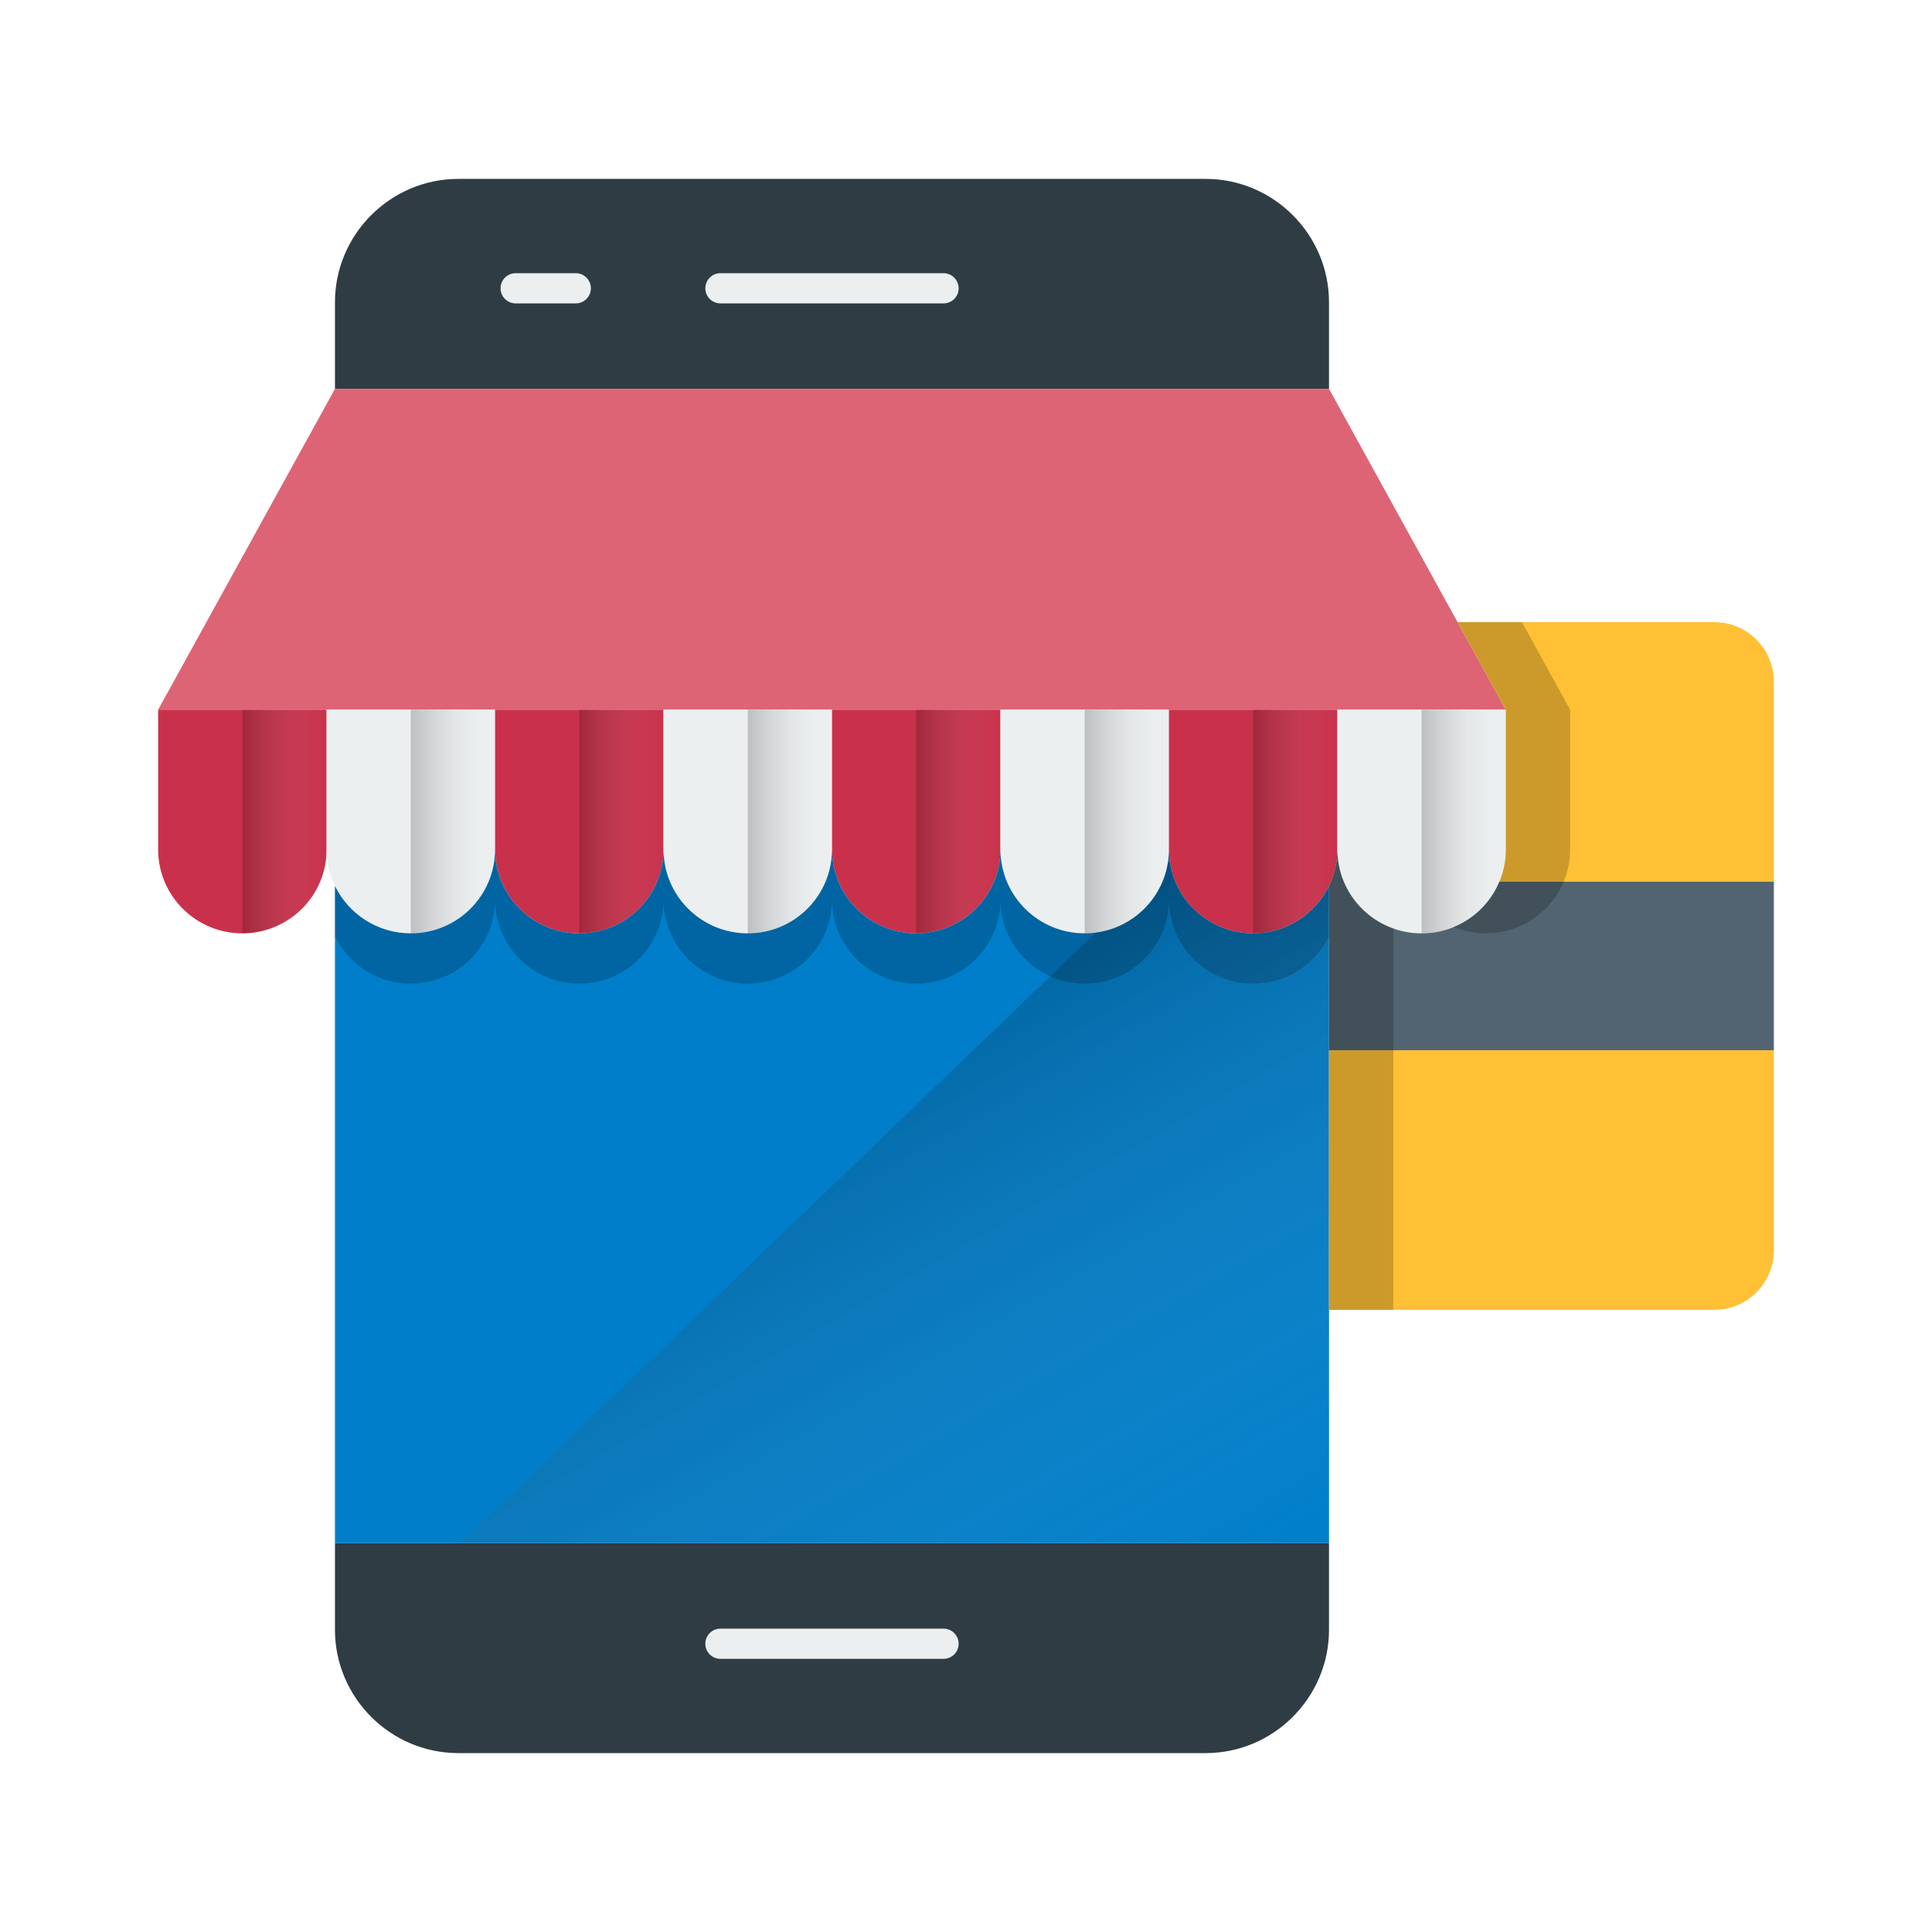 <?xml version="1.0" ?><!DOCTYPE svg  PUBLIC '-//W3C//DTD SVG 1.1//EN'  'http://www.w3.org/Graphics/SVG/1.1/DTD/svg11.dtd'><svg enable-background="new 0 0 512 512" height="512px" id="Calque_1" version="1.1" viewBox="0 0 512 512" width="512px" xml:space="preserve" xmlns="http://www.w3.org/2000/svg" xmlns:xlink="http://www.w3.org/1999/xlink"><g><g><g><g><g id="XMLID_1_"><g><path d="M352.2,80.1v22.95H88.77V80.1c0-17.97,14.71-32.69,32.68-32.69h198.07        C337.49,47.41,352.2,62.13,352.2,80.1z" fill="#303C44"/><polygon fill="#DD6475" points="386.28,164.88 399.06,188.08 354.42,188.08 309.78,188.08 265.13,188.08 220.49,188.08         175.84,188.08 131.2,188.08 86.55,188.08 41.91,188.08 88.77,103.05 352.2,103.05 352.21,103.05 386.27,164.88       "/><path d="M86.55,188.08v37.04c0,10.87-7.83,19.91-18.19,21.84c-1.33,0.25-2.71,0.39-4.13,0.39        c-12.32,0-22.32-9.96-22.32-22.23v-37.04H86.55z" fill="#C9314B"/><path d="M131.2,188.08v37.04c0,12.28-10,22.23-22.32,22.23c-8.85,0-16.49-5.12-20.11-12.55v-0.01        c-1.42-2.92-2.22-6.2-2.22-9.67v-29.63v-7.41H131.2z" fill="#ECEFF0"/><path d="M175.84,188.08v37.04c0,12.28-9.99,22.23-22.32,22.23s-22.32-9.95-22.32-22.23v-37.04H175.84z" fill="#C9314B"/><path d="M220.49,188.08v37.04c0,12.28-10,22.23-22.32,22.23c-12.33,0-22.33-9.95-22.33-22.23v-37.04H220.49z" fill="#ECEFF0"/><path d="M265.13,188.08v37.04c0,12.28-9.99,22.23-22.32,22.23s-22.32-9.95-22.32-22.23v-37.04H265.13z" fill="#C9314B"/><path d="M309.78,188.08v37.04c0,12.28-10,22.23-22.32,22.23c-12.33,0-22.33-9.95-22.33-22.23v-37.04H309.78z" fill="#ECEFF0"/><path d="M354.42,188.08v37.04c0,3.47-0.8,6.75-2.22,9.67v0.01c-3.61,7.43-11.25,12.55-20.1,12.55        c-12.33,0-22.32-9.95-22.32-22.23v-37.04H354.42z" fill="#C9314B"/><path d="M399.06,188.08v37.04c0,3.02-0.61,5.91-1.71,8.54c-3.35,8.04-11.32,13.69-20.61,13.69        c-12.33,0-22.32-9.95-22.32-22.23v-37.04H399.06z" fill="#ECEFF0"/><path d="M352.2,408.95v22.96c0,17.97-14.71,32.68-32.68,32.68H121.45c-17.97,0-32.68-14.71-32.68-32.68v-22.96        h201.09H352.2z" fill="#303C44"/><path d="M352.2,234.8v174.15H88.77V234.8c3.62,7.43,11.26,12.55,20.11,12.55c12.32,0,22.32-9.95,22.32-22.23        c0,12.28,9.99,22.23,22.32,22.23c12.33,0,22.32-9.95,22.32-22.23c0,12.28,10,22.23,22.33,22.23        c12.32,0,22.32-9.95,22.32-22.23c0,12.28,9.99,22.23,22.32,22.23s22.32-9.95,22.32-22.23c0,12.28,10,22.23,22.33,22.23        c0.99,0,1.97-0.06,2.92-0.2c9.72-1.26,17.48-8.75,19.09-18.33c0.2-1.2,0.31-2.44,0.31-3.7c0,1.08,0.08,2.13,0.23,3.17        c1.54,10.78,10.84,19.06,22.09,19.06C340.95,247.35,348.59,242.23,352.2,234.8z" fill="#007ECA"/><path d="M352.2,234.8v13.33c-3.61,7.43-11.25,12.55-20.1,12.55c-12.33,0-22.32-9.95-22.32-22.23        c0,12.28-10,22.23-22.32,22.23c-12.33,0-22.33-9.95-22.33-22.23c0,12.28-9.99,22.23-22.32,22.23s-22.32-9.95-22.32-22.23        c0,12.28-10,22.23-22.32,22.23c-12.33,0-22.33-9.95-22.33-22.23c0,12.28-9.99,22.23-22.32,22.23        c-12.33,0-22.32-9.95-22.32-22.23c0,12.28-10,22.23-22.32,22.23c-8.85,0-16.49-5.12-20.11-12.55V234.8        c3.62,7.43,11.26,12.55,20.11,12.55c12.32,0,22.32-9.95,22.32-22.23c0,12.28,9.99,22.23,22.32,22.23        c12.33,0,22.32-9.95,22.32-22.23c0,12.28,10,22.23,22.33,22.23c12.32,0,22.32-9.95,22.32-22.23        c0,12.28,9.99,22.23,22.32,22.23s22.32-9.95,22.32-22.23c0,12.28,10,22.23,22.33,22.23c12.32,0,22.32-9.95,22.32-22.23        c0,12.28,9.99,22.23,22.32,22.23C340.95,247.35,348.59,242.23,352.2,234.8z" opacity="0.2"/><path d="M470.09,180.65v53.01h-72.74c1.1-2.63,1.71-5.52,1.71-8.54v-37.04l-12.78-23.2h68.04        C463.03,164.88,470.09,171.94,470.09,180.65z" fill="#FFC035"/><path d="M354.42,225.12c0,12.28,9.99,22.23,22.32,22.23c9.29,0,17.26-5.65,20.61-13.69h72.74v44.68H352.2        V234.8v-0.01C353.62,231.87,354.42,228.59,354.42,225.12z" fill="#526471"/><path d="M470.09,278.34v53.01c0,8.7-7.06,15.77-15.77,15.77H352.2v-28.3v-40.48H470.09z" fill="#FFC035"/><g opacity="0.2"><path d="M403.32,164.88h-17.04l12.78,23.2v37.04c0,3.02-0.61,5.91-1.71,8.54c-2.26,5.43-6.62,9.76-12.08,12.01         c2.62,1.08,5.49,1.68,8.51,1.68c9.29,0,17.26-5.65,20.61-13.69c1.1-2.63,1.71-5.52,1.71-8.54v-37.04L403.32,164.88z"/><path d="M354.42,225.12c0,3.47-0.8,6.75-2.22,9.67v43.55v68.78h17.04v-68.78v-32.28C360.6,243,354.42,234.78,354.42,225.12z"/></g></g><g><line fill="none" x1="88.77" x2="88.77" y1="241.92" y2="234.8"/><path d="M88.77,103.05V80.1c0-17.97,14.71-32.69,32.68-32.69h198.07c17.97,0,32.68,14.72,32.68,32.69v22.95" fill="none"/><polyline fill="none" points="352.2,389.14 352.2,347.12 352.2,318.82 352.2,278.34 352.2,234.8       "/><path d="M352.2,389.15v19.8v22.96c0,17.97-14.71,32.68-32.68,32.68H121.45c-17.97,0-32.68-14.71-32.68-32.68        v-22.96V241.93v-0.01" fill="none"/><line fill="none" x1="352.2" x2="289.86" y1="408.95" y2="408.95"/><line fill="none" x1="289.86" x2="88.77" y1="408.95" y2="408.95"/><g><g><path d="M250.05,80.4h-59.13c-2.209,0-4-1.791-4-4s1.791-4,4-4h59.13c2.209,0,4,1.791,4,4          S252.259,80.4,250.05,80.4z" fill="#ECEFF0"/></g></g><g><g><path d="M152.59,80.4h-15.94c-2.209,0-4-1.791-4-4s1.791-4,4-4h15.94c2.209,0,4,1.791,4,4          S154.799,80.4,152.59,80.4z" fill="#ECEFF0"/></g></g><g><g><path d="M250.05,439.61h-59.13c-2.209,0-4-1.791-4-4s1.791-4,4-4h59.13c2.209,0,4,1.791,4,4          S252.259,439.61,250.05,439.61z" fill="#ECEFF0"/></g></g><path d="M470.09,278.34v53.01c0,8.7-7.06,15.77-15.77,15.77H352.2" fill="none"/><path d="M386.28,164.88h68.04c8.71,0,15.77,7.06,15.77,15.77v53.01" fill="none"/><polyline fill="none" points="397.35,233.66 470.09,233.66 470.09,278.34 352.2,278.34       "/><polygon fill="none" points="88.77,103.05 41.91,188.08 86.55,188.08 131.2,188.08 175.84,188.08 220.49,188.08         265.13,188.08 309.78,188.08 354.42,188.08 399.06,188.08 386.28,164.88 386.27,164.88 352.21,103.05 352.2,103.05       "/><line fill="none" x1="41.91" x2="41.91" y1="188.08" y2="225.12"/><path d="M41.91,225.12c0,12.27,10,22.23,22.32,22.23c1.42,0,2.8-0.14,4.13-0.39        c10.36-1.93,18.19-10.97,18.19-21.84" fill="none"/><polyline fill="none" points="86.55,225.12 86.55,195.49 86.55,188.08       "/><path d="M131.2,225.12c0,12.28-10,22.23-22.32,22.23c-8.85,0-16.49-5.12-20.11-12.55v-0.01        c-1.42-2.92-2.22-6.2-2.22-9.67" fill="none"/><line fill="none" x1="131.2" x2="131.2" y1="188.08" y2="225.12"/><path d="M175.84,225.12c0,12.28-9.99,22.23-22.32,22.23s-22.32-9.95-22.32-22.23" fill="none"/><line fill="none" x1="175.84" x2="175.84" y1="188.08" y2="225.12"/><path d="M220.49,225.12c0,12.28-10,22.23-22.32,22.23c-12.33,0-22.33-9.95-22.33-22.23" fill="none"/><line fill="none" x1="220.49" x2="220.49" y1="188.08" y2="225.12"/><path d="M265.13,225.12c0,12.28-9.99,22.23-22.32,22.23s-22.32-9.95-22.32-22.23" fill="none"/><line fill="none" x1="265.13" x2="265.13" y1="188.08" y2="225.12"/><path d="M309.78,225.12c0,12.28-10,22.23-22.32,22.23c-12.33,0-22.33-9.95-22.33-22.23" fill="none"/><line fill="none" x1="309.78" x2="309.78" y1="188.08" y2="225.12"/><path d="M354.42,225.12c0,3.47-0.8,6.75-2.22,9.67v0.01c-3.61,7.43-11.25,12.55-20.1,12.55        c-12.33,0-22.32-9.95-22.32-22.23" fill="none"/><line fill="none" x1="354.42" x2="354.42" y1="188.08" y2="225.12"/><path d="M399.06,225.12c0,3.02-0.61,5.91-1.71,8.54c-3.35,8.04-11.32,13.69-20.61,13.69        c-12.33,0-22.32-9.95-22.32-22.23" fill="none"/><line fill="none" x1="399.06" x2="399.06" y1="225.12" y2="188.08"/></g></g></g></g></g><linearGradient gradientUnits="userSpaceOnUse" id="SVGID_1_" x1="64.23" x2="86.55" y1="217.715" y2="217.715"><stop offset="0" style="stop-color:#000000"/><stop offset="1" style="stop-color:#FFFFFF;stop-opacity:0"/></linearGradient><path d="M86.55,188.08v37.04c0,10.87-7.83,19.91-18.19,21.84c-1.33,0.25-2.71,0.39-4.13,0.39   v-59.27H86.55z" fill="url(#SVGID_1_)" opacity="0.2"/><linearGradient gradientUnits="userSpaceOnUse" id="SVGID_2_" x1="108.875" x2="131.195" y1="217.715" y2="217.715"><stop offset="0" style="stop-color:#000000"/><stop offset="1" style="stop-color:#FFFFFF;stop-opacity:0"/></linearGradient><path d="M131.195,188.08v37.04c0,10.87-7.83,19.91-18.19,21.84   c-1.33,0.25-2.71,0.39-4.13,0.39v-59.27H131.195z" fill="url(#SVGID_2_)" opacity="0.2"/><linearGradient gradientUnits="userSpaceOnUse" id="SVGID_3_" x1="153.52" x2="175.84" y1="217.715" y2="217.715"><stop offset="0" style="stop-color:#000000"/><stop offset="1" style="stop-color:#FFFFFF;stop-opacity:0"/></linearGradient><path d="M175.84,188.08v37.04c0,10.87-7.83,19.91-18.19,21.84c-1.33,0.25-2.71,0.39-4.13,0.39   v-59.27H175.84z" fill="url(#SVGID_3_)" opacity="0.2"/><linearGradient gradientUnits="userSpaceOnUse" id="SVGID_4_" x1="198.165" x2="220.485" y1="217.715" y2="217.715"><stop offset="0" style="stop-color:#000000"/><stop offset="1" style="stop-color:#FFFFFF;stop-opacity:0"/></linearGradient><path d="M220.485,188.08v37.04c0,10.87-7.83,19.91-18.19,21.84   c-1.33,0.25-2.71,0.39-4.13,0.39v-59.27H220.485z" fill="url(#SVGID_4_)" opacity="0.2"/><linearGradient gradientUnits="userSpaceOnUse" id="SVGID_5_" x1="242.81" x2="265.13" y1="217.715" y2="217.715"><stop offset="0" style="stop-color:#000000"/><stop offset="1" style="stop-color:#FFFFFF;stop-opacity:0"/></linearGradient><path d="M265.13,188.08v37.04c0,10.87-7.83,19.91-18.19,21.84c-1.33,0.25-2.71,0.39-4.13,0.39   v-59.27H265.13z" fill="url(#SVGID_5_)" opacity="0.2"/><linearGradient gradientUnits="userSpaceOnUse" id="SVGID_6_" x1="287.455" x2="309.775" y1="217.715" y2="217.715"><stop offset="0" style="stop-color:#000000"/><stop offset="1" style="stop-color:#FFFFFF;stop-opacity:0"/></linearGradient><path d="M309.775,188.08v37.04c0,10.87-7.83,19.91-18.19,21.84   c-1.33,0.25-2.71,0.39-4.13,0.39v-59.27H309.775z" fill="url(#SVGID_6_)" opacity="0.2"/><linearGradient gradientUnits="userSpaceOnUse" id="SVGID_7_" x1="332.1" x2="354.42" y1="217.715" y2="217.715"><stop offset="0" style="stop-color:#000000"/><stop offset="1" style="stop-color:#FFFFFF;stop-opacity:0"/></linearGradient><path d="M354.42,188.08v37.04c0,10.87-7.83,19.91-18.19,21.84c-1.33,0.25-2.71,0.39-4.13,0.39   v-59.27H354.42z" fill="url(#SVGID_7_)" opacity="0.2"/><linearGradient gradientUnits="userSpaceOnUse" id="SVGID_8_" x1="376.745" x2="399.065" y1="217.715" y2="217.715"><stop offset="0" style="stop-color:#000000"/><stop offset="1" style="stop-color:#FFFFFF;stop-opacity:0"/></linearGradient><path d="M399.065,188.08v37.04c0,10.87-7.83,19.91-18.19,21.84   c-1.33,0.25-2.71,0.39-4.13,0.39v-59.27H399.065z" fill="url(#SVGID_8_)" opacity="0.2"/><linearGradient gradientUnits="userSpaceOnUse" id="SVGID_9_" x1="214.781" x2="303.557" y1="283.27" y2="437.034"><stop offset="0" style="stop-color:#000000"/><stop offset="1" style="stop-color:#FFFFFF;stop-opacity:0"/></linearGradient><path d="M352.2,234.8v174.15H121.94l168.44-161.8c9.72-1.26,17.48-8.75,19.09-18.33l0.54-0.53   c1.54,10.78,10.84,19.06,22.09,19.06C340.95,247.35,348.59,242.23,352.2,234.8z" fill="url(#SVGID_9_)" opacity="0.2"/></g></svg>